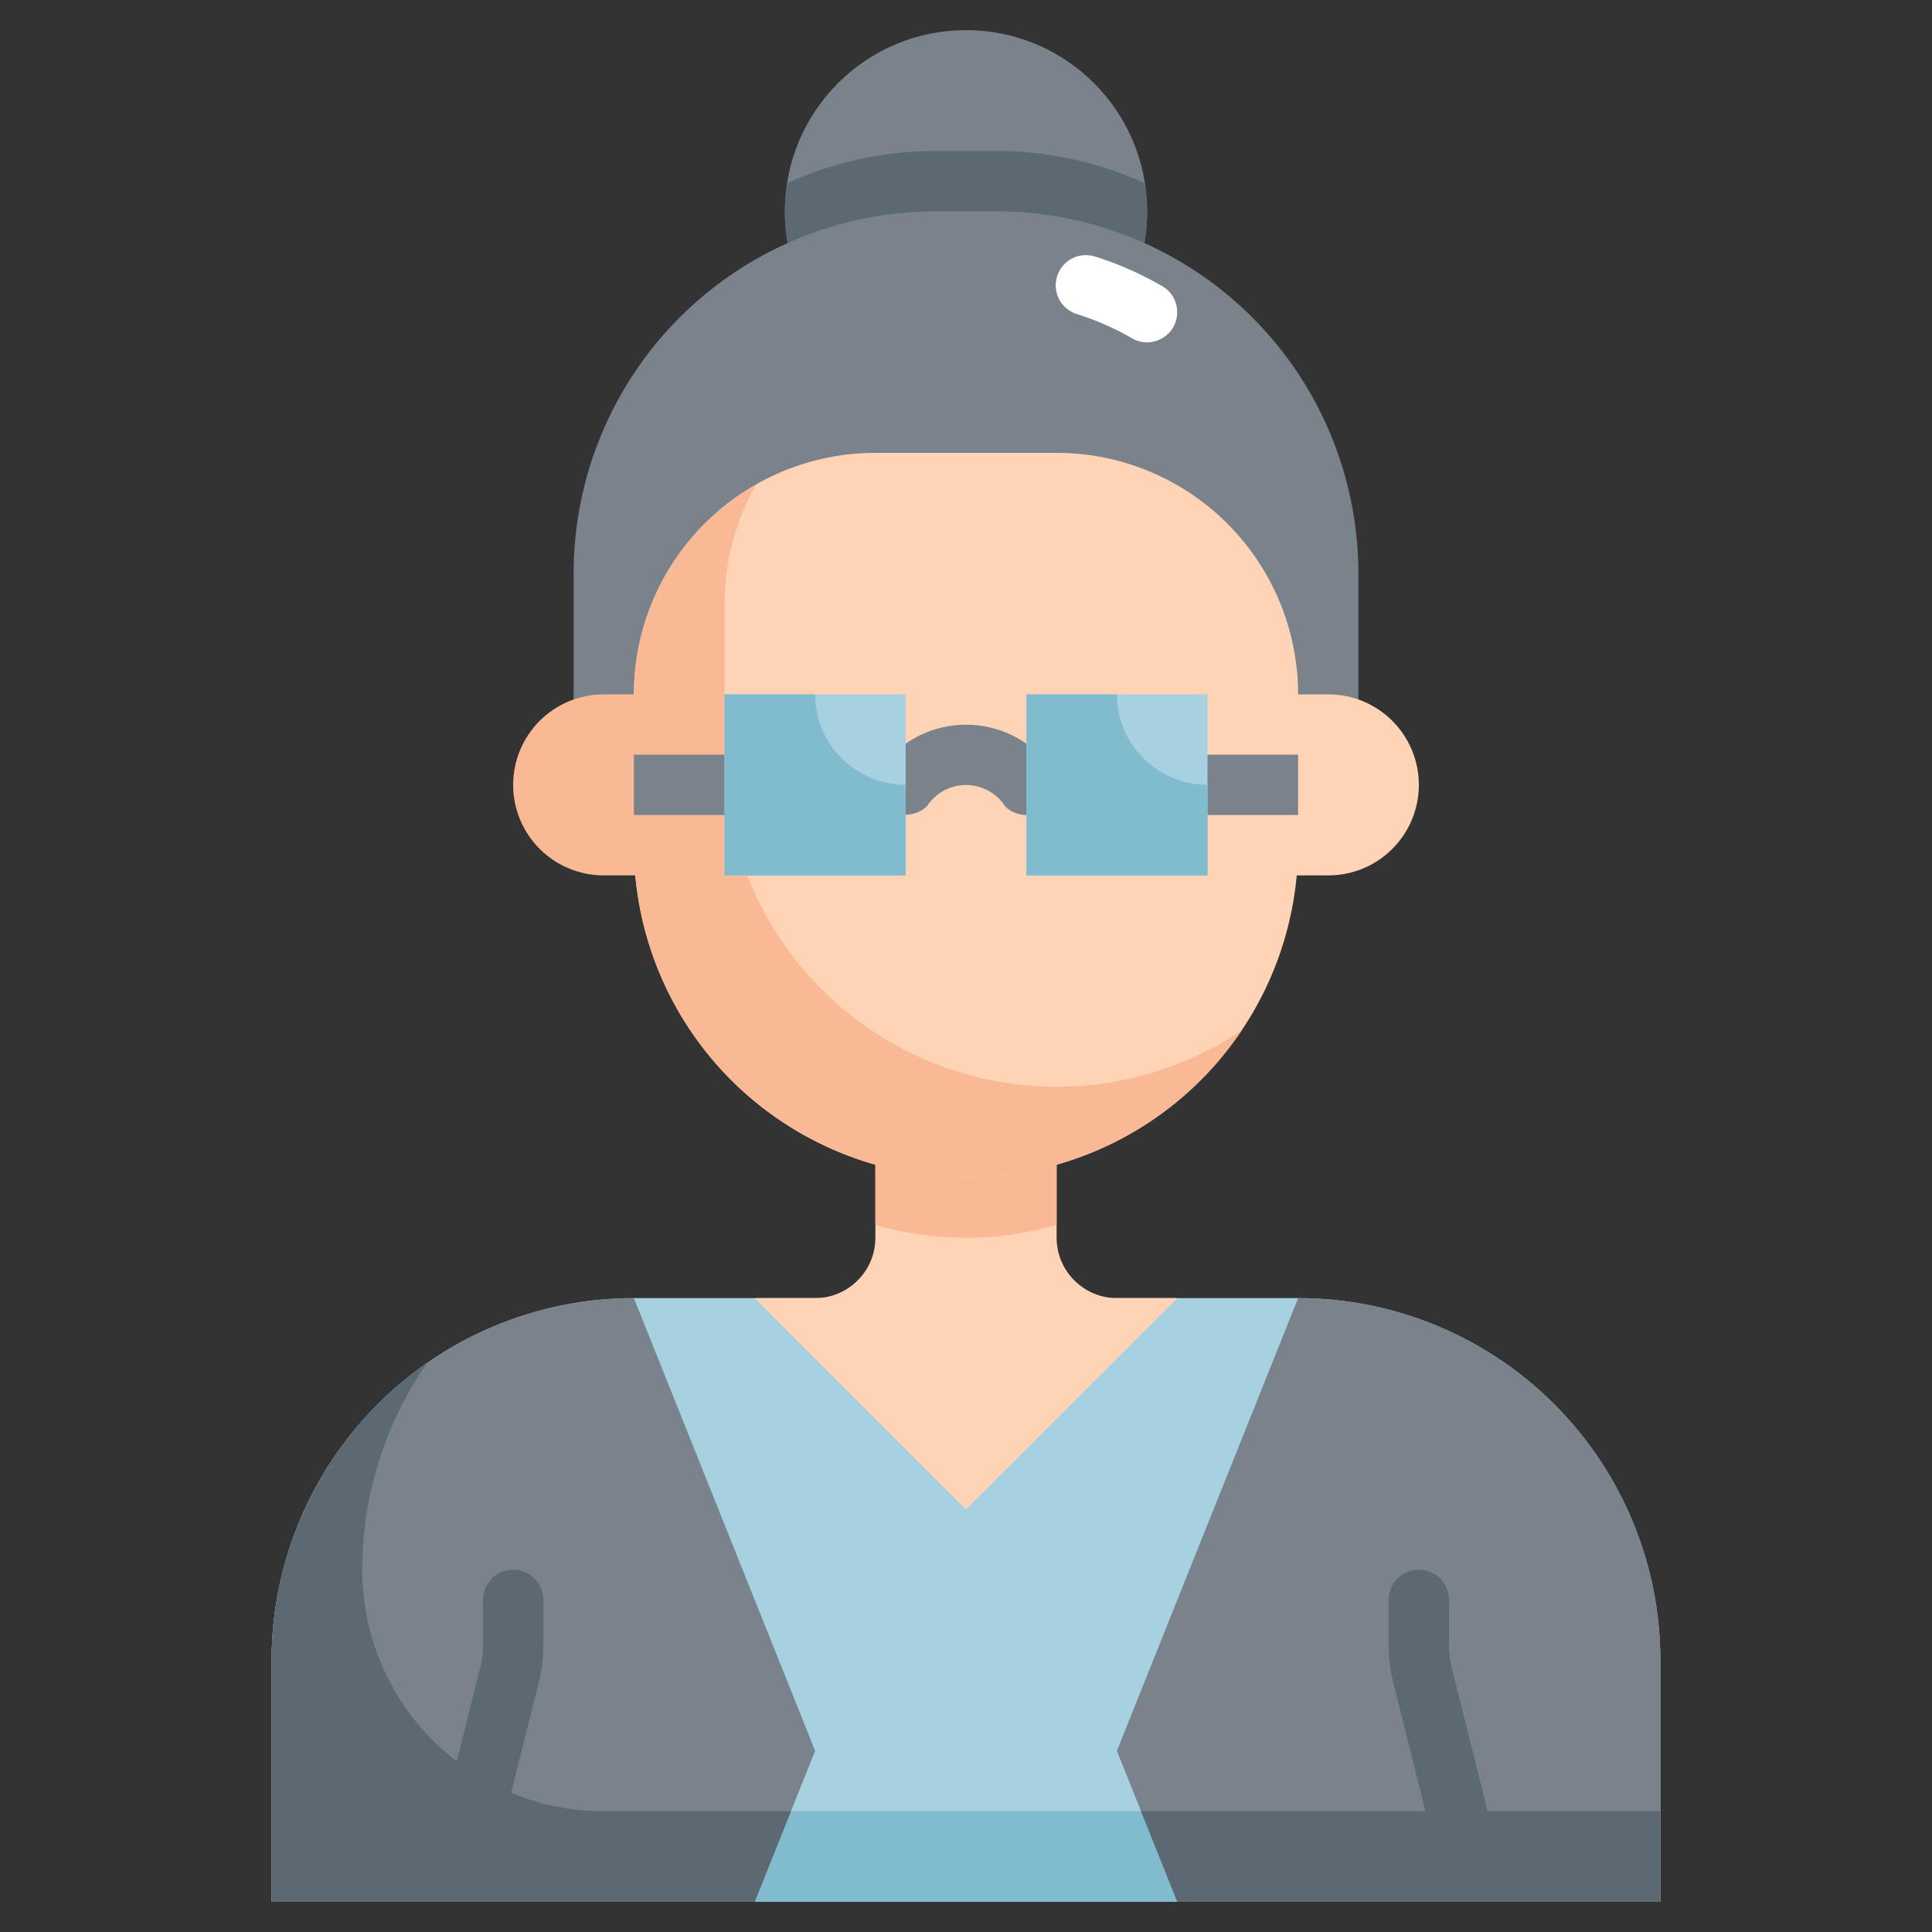 <svg width="20" height="20" viewBox="0 0 20 20" fill="none" xmlns="http://www.w3.org/2000/svg">
<rect x="0" y="0" width="20" height="20" fill="#333333" stroke="none"/>
<path d="M10 4.062C11.036 4.062 11.875 3.223 11.875 2.188C11.875 1.152 11.036 0.312 10 0.312C8.964 0.312 8.125 1.152 8.125 2.188C8.125 3.223 8.964 4.062 10 4.062Z" fill="#7A838B"/>
<path d="M6.562 13.438H13.438C14.432 13.438 15.386 13.833 16.089 14.536C16.792 15.239 17.188 16.193 17.188 17.188V19.688H2.812V17.188C2.812 16.193 3.208 15.239 3.911 14.536C4.614 13.833 5.568 13.438 6.562 13.438Z" fill="#A7D0E1"/>
<path d="M6.25 18.75C5.587 18.75 4.951 18.487 4.482 18.018C4.013 17.549 3.75 16.913 3.75 16.25C3.749 15.485 3.984 14.738 4.423 14.11C3.926 14.455 3.52 14.915 3.239 15.451C2.959 15.987 2.812 16.583 2.812 17.188V19.688H17.188V18.75H6.25Z" fill="#80BBCE"/>
<path d="M8.438 18.125L7.812 19.688H2.812V17.188C2.812 16.193 3.208 15.239 3.911 14.536C4.614 13.833 5.568 13.438 6.562 13.438L8.438 18.125Z" fill="#7A838B"/>
<path d="M8.188 18.75L7.812 19.688H2.812V17.188C2.812 16.583 2.959 15.987 3.239 15.451C3.519 14.915 3.925 14.454 4.422 14.109C3.984 14.737 3.75 15.485 3.75 16.25C3.75 16.913 4.013 17.549 4.482 18.018C4.951 18.487 5.587 18.75 6.25 18.75H8.188Z" fill="#5D6972"/>
<path d="M11.562 18.125L12.188 19.688H17.188V17.188C17.188 16.193 16.792 15.239 16.089 14.536C15.386 13.833 14.432 13.438 13.438 13.438L11.562 18.125Z" fill="#7A838B"/>
<path d="M12.188 19.688H17.188V18.75H11.812L12.188 19.688Z" fill="#5D6972"/>
<path d="M10.938 12.812V11.562H9.062V12.812C9.062 12.978 8.997 13.137 8.879 13.254C8.762 13.372 8.603 13.438 8.438 13.438H7.812L10 15.625L12.188 13.438H11.562C11.397 13.438 11.238 13.372 11.121 13.254C11.003 13.137 10.938 12.978 10.938 12.812Z" fill="#FFD3B6"/>
<path d="M9.062 12.68C9.675 12.857 10.325 12.857 10.938 12.68V11.562H9.062V12.68Z" fill="#F9B995"/>
<path d="M10 4.062C10.271 4.064 10.54 4.007 10.787 3.894C11.034 3.781 11.253 3.615 11.429 3.409C11.605 3.202 11.734 2.96 11.807 2.698C11.88 2.437 11.894 2.162 11.85 1.895C11.367 1.676 10.843 1.563 10.312 1.562H9.688C9.157 1.563 8.633 1.676 8.15 1.895C8.106 2.162 8.12 2.437 8.193 2.698C8.266 2.96 8.395 3.202 8.571 3.409C8.747 3.615 8.966 3.781 9.213 3.894C9.46 4.007 9.729 4.064 10 4.062Z" fill="#5D6972"/>
<path d="M9.688 2.188H10.312C11.307 2.188 12.261 2.583 12.964 3.286C13.667 3.989 14.062 4.943 14.062 5.938V7.5H5.938V5.938C5.938 4.943 6.333 3.989 7.036 3.286C7.739 2.583 8.693 2.188 9.688 2.188Z" fill="#7A838B"/>
<path d="M9.062 4.688H10.938C11.601 4.688 12.236 4.951 12.705 5.42C13.174 5.889 13.438 6.524 13.438 7.188V8.75C13.438 9.662 13.075 10.536 12.431 11.181C11.786 11.825 10.912 12.188 10 12.188C9.088 12.188 8.214 11.825 7.569 11.181C6.925 10.536 6.562 9.662 6.562 8.75V7.188C6.562 6.524 6.826 5.889 7.295 5.42C7.764 4.951 8.399 4.688 9.062 4.688Z" fill="#FFD3B6"/>
<path d="M10.938 11.25C10.486 11.25 10.039 11.161 9.622 10.988C9.205 10.816 8.826 10.562 8.507 10.243C7.862 9.599 7.5 8.724 7.5 7.813V6.25C7.5 5.817 7.613 5.391 7.828 5.015C7.444 5.233 7.124 5.549 6.902 5.931C6.68 6.312 6.563 6.746 6.562 7.188V8.75C6.563 9.487 6.799 10.204 7.238 10.796C7.676 11.388 8.294 11.823 8.998 12.038C9.703 12.253 10.458 12.235 11.152 11.988C11.847 11.741 12.443 11.278 12.854 10.666C12.288 11.048 11.62 11.251 10.938 11.25Z" fill="#F9B995"/>
<path d="M6.25 7.188H6.875V9.062H6.25C6.001 9.062 5.763 8.964 5.587 8.788C5.411 8.612 5.312 8.374 5.312 8.125C5.312 7.876 5.411 7.638 5.587 7.462C5.763 7.286 6.001 7.188 6.25 7.188Z" fill="#F9B995"/>
<path d="M13.75 9.062H13.125V7.188H13.75C13.999 7.188 14.237 7.286 14.413 7.462C14.589 7.638 14.688 7.876 14.688 8.125C14.688 8.374 14.589 8.612 14.413 8.788C14.237 8.964 13.999 9.062 13.75 9.062Z" fill="#FFD3B6"/>
<path d="M11.875 3.544C11.82 3.544 11.766 3.53 11.719 3.502C11.541 3.399 11.352 3.316 11.156 3.254C11.116 3.243 11.078 3.223 11.046 3.197C11.013 3.171 10.986 3.139 10.966 3.102C10.946 3.065 10.934 3.025 10.93 2.983C10.926 2.941 10.931 2.899 10.943 2.86C10.956 2.82 10.976 2.783 11.003 2.751C11.03 2.719 11.063 2.693 11.101 2.674C11.138 2.655 11.179 2.644 11.221 2.642C11.262 2.639 11.304 2.644 11.344 2.658C11.583 2.734 11.814 2.836 12.031 2.962C12.09 2.996 12.137 3.049 12.163 3.113C12.189 3.176 12.193 3.247 12.176 3.313C12.158 3.379 12.119 3.438 12.064 3.479C12.01 3.521 11.943 3.544 11.875 3.544Z" fill="white"/>
<path d="M4.375 19.688C4.375 19.662 4.378 19.637 4.384 19.613L4.972 17.259C4.991 17.186 5 17.11 5 17.034V16.562C5 16.48 5.033 16.4 5.092 16.341C5.15 16.283 5.23 16.25 5.312 16.25C5.395 16.25 5.475 16.283 5.533 16.341C5.592 16.4 5.625 16.48 5.625 16.562V17.034C5.625 17.162 5.609 17.289 5.578 17.413L5.009 19.688H4.375ZM15.625 19.688H14.991L14.422 17.413C14.391 17.289 14.375 17.162 14.375 17.034V16.562C14.375 16.48 14.408 16.4 14.466 16.341C14.525 16.283 14.605 16.25 14.688 16.25C14.77 16.25 14.85 16.283 14.909 16.341C14.967 16.4 15 16.48 15 16.562V17.034C15 17.111 15.009 17.188 15.028 17.262L15.616 19.613C15.622 19.637 15.625 19.662 15.625 19.688Z" fill="#5D6972"/>
<path d="M7.812 8.125C7.812 8.208 7.78 8.287 7.721 8.346C7.662 8.405 7.583 8.437 7.5 8.437H6.562V7.812H7.5C7.583 7.812 7.662 7.845 7.721 7.904C7.78 7.963 7.812 8.042 7.812 8.125ZM13.438 7.812V8.437H12.5C12.417 8.437 12.338 8.405 12.279 8.346C12.22 8.287 12.188 8.208 12.188 8.125C12.188 8.042 12.22 7.963 12.279 7.904C12.338 7.845 12.417 7.812 12.5 7.812H13.438ZM10.625 8.437C10.542 8.437 10.463 8.405 10.404 8.346C10.36 8.278 10.301 8.223 10.23 8.185C10.159 8.146 10.08 8.126 10 8.126C9.92 8.126 9.841 8.146 9.77 8.185C9.699 8.223 9.64 8.278 9.596 8.346C9.537 8.403 9.458 8.434 9.376 8.434C9.294 8.433 9.216 8.4 9.158 8.342C9.1 8.284 9.067 8.206 9.066 8.124C9.066 8.042 9.097 7.963 9.154 7.904C9.256 7.778 9.385 7.677 9.532 7.607C9.678 7.538 9.838 7.502 10 7.502C10.162 7.502 10.322 7.538 10.468 7.607C10.615 7.677 10.744 7.778 10.846 7.904C10.89 7.948 10.919 8.003 10.931 8.064C10.944 8.125 10.937 8.187 10.914 8.245C10.89 8.302 10.85 8.35 10.799 8.385C10.747 8.419 10.687 8.437 10.625 8.437Z" fill="#7A838B"/>
<path d="M7.5 7.188H9.375V9.062H7.5V7.188Z" fill="#A7D0E1"/>
<path d="M8.438 7.188H7.5V9.062H9.375V8.125C9.126 8.125 8.888 8.026 8.712 7.85C8.536 7.675 8.438 7.436 8.438 7.188Z" fill="#80BBCE"/>
<path d="M10.625 7.188H12.5V9.062H10.625V7.188Z" fill="#A7D0E1"/>
<path d="M11.562 7.188H10.625V9.062H12.5V8.125C12.251 8.125 12.013 8.026 11.837 7.85C11.661 7.675 11.562 7.436 11.562 7.188Z" fill="#80BBCE"/>
</svg>

